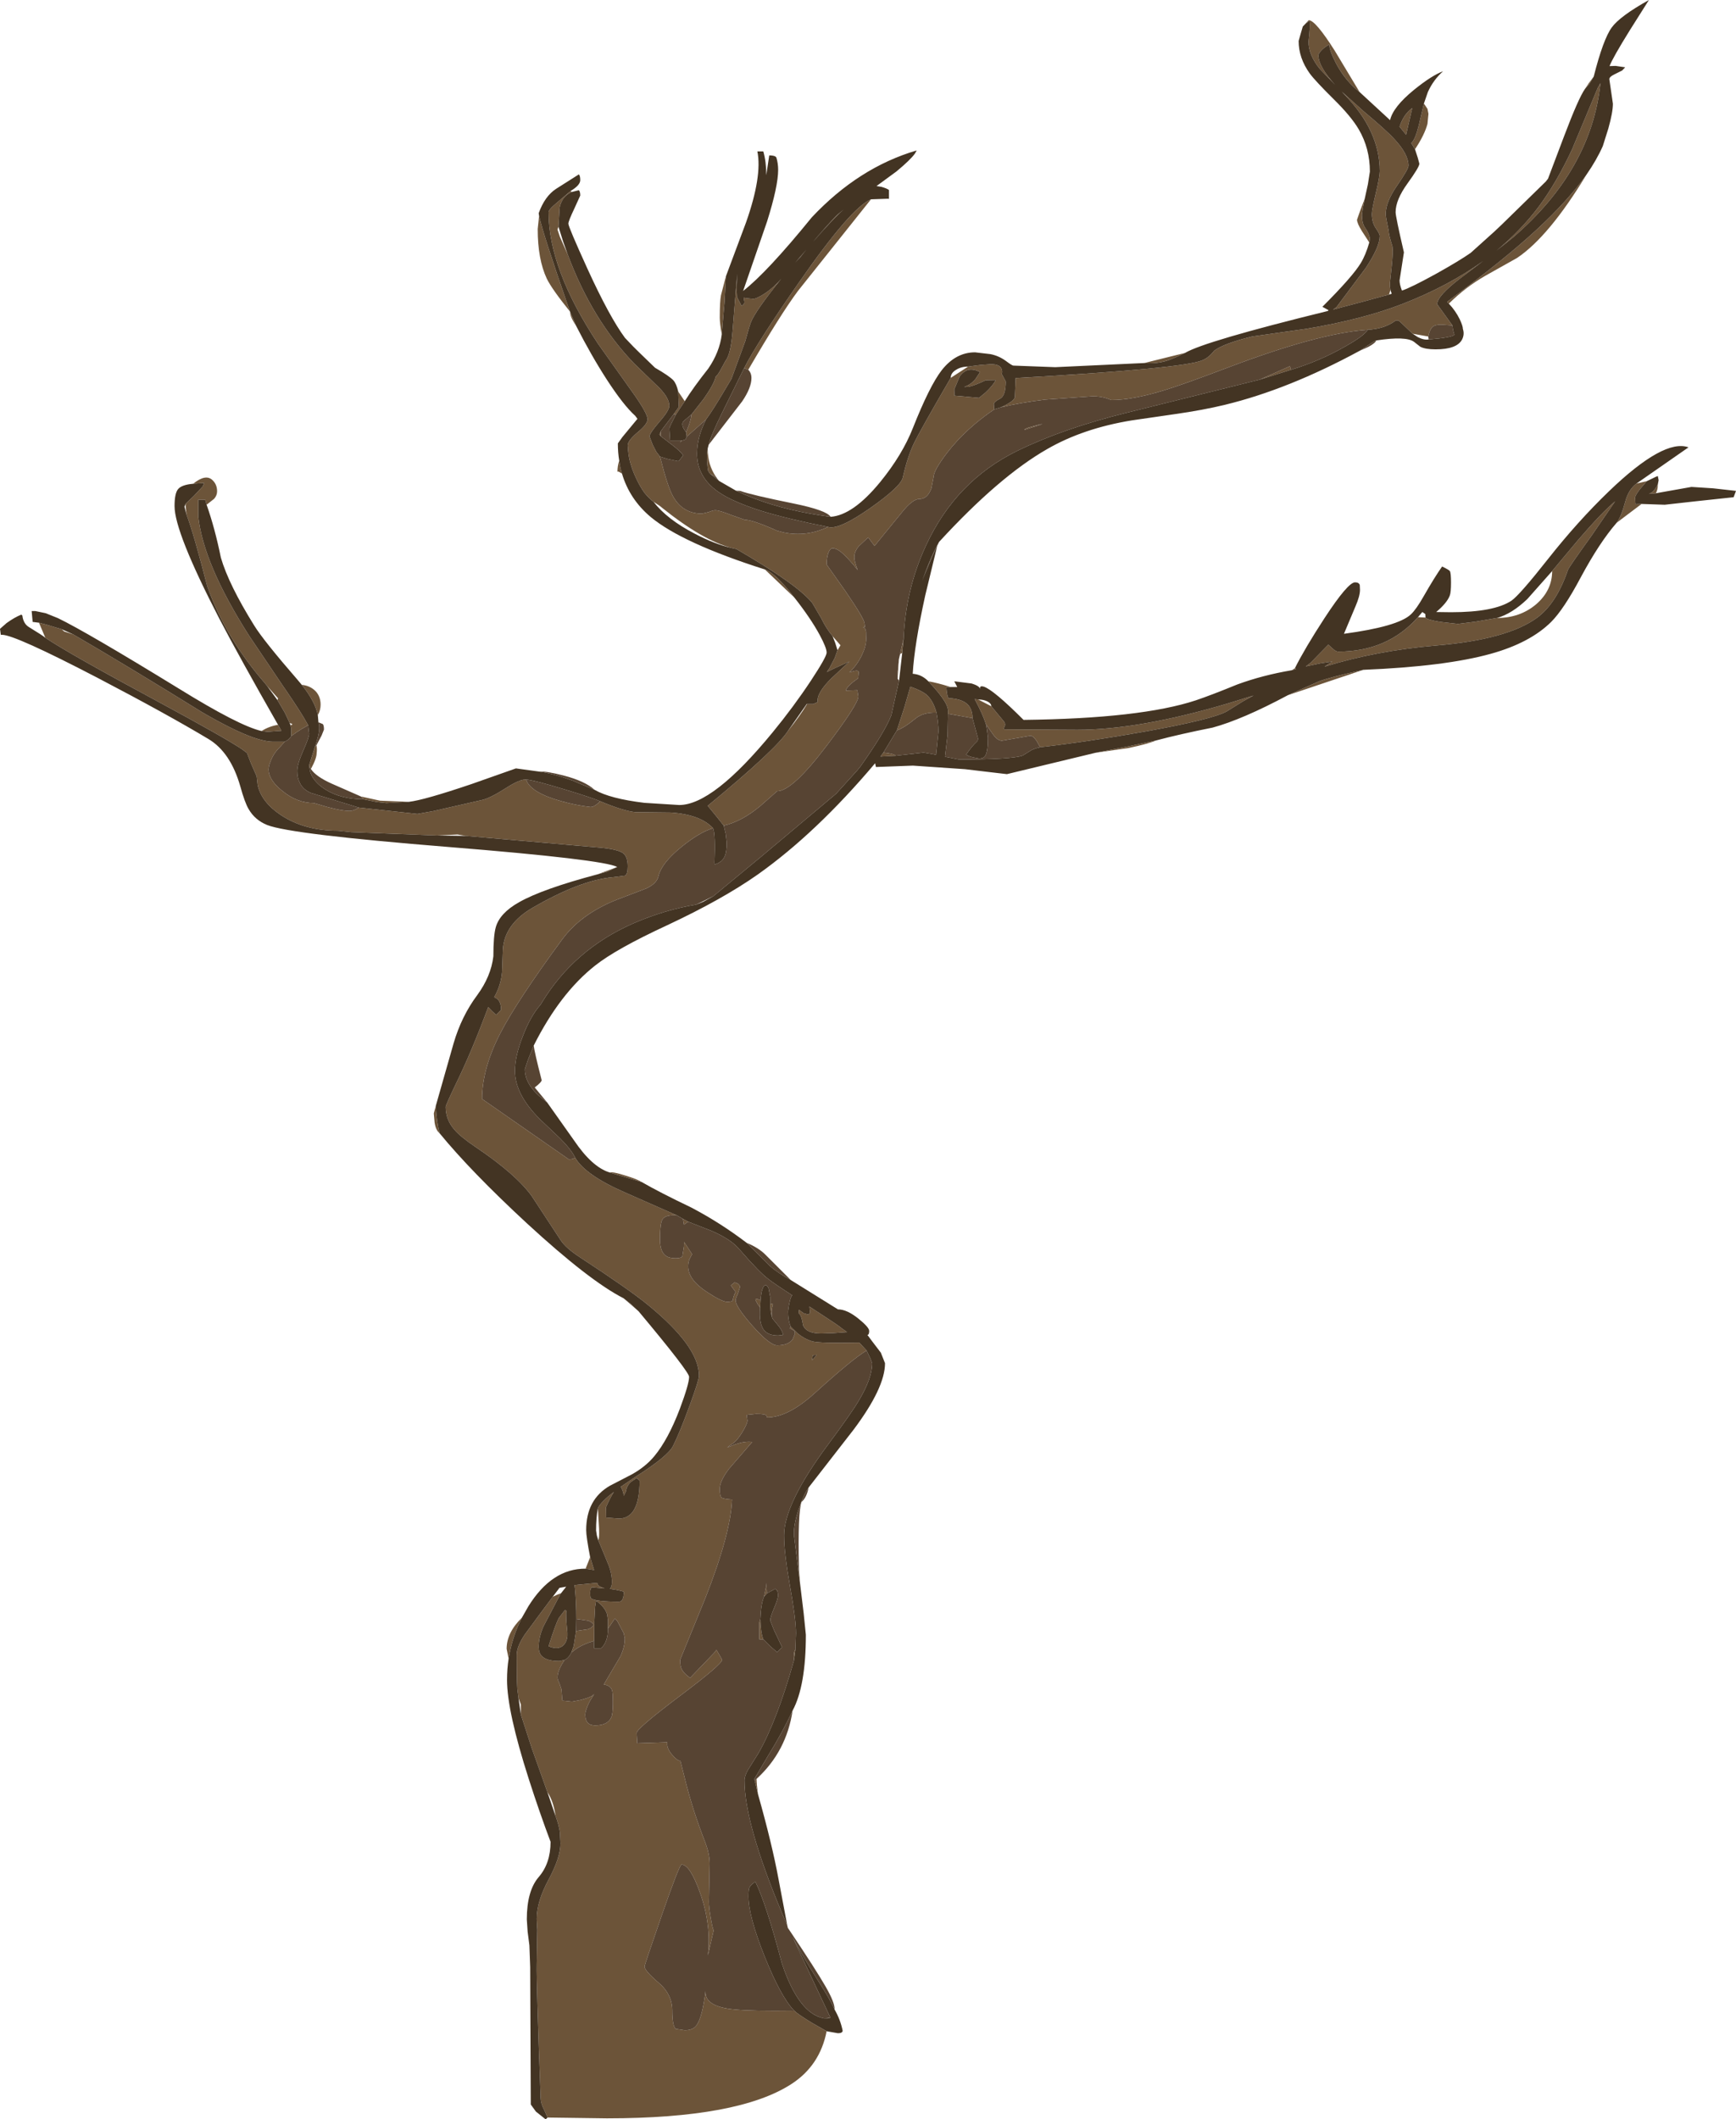 <?xml version="1.0" encoding="UTF-8" standalone="no"?>
<svg xmlns:ffdec="https://www.free-decompiler.com/flash" xmlns:xlink="http://www.w3.org/1999/xlink" ffdec:objectType="frame" height="535.35px" width="438.6px" xmlns="http://www.w3.org/2000/svg">
  <g transform="matrix(1.0, 0.0, 0.0, 1.0, 0.0, 0.0)">
    <use ffdec:characterId="350" height="535.35" transform="matrix(1.0, 0.0, 0.0, 1.0, 0.0, 0.0)" width="438.6" xlink:href="#shape0"/>
  </g>
  <defs>
    <g id="shape0" transform="matrix(1.0, 0.0, 0.0, 1.0, 0.0, 0.0)">
      <path d="M402.65 19.35 L401.5 21.3 400.45 22.45 401.45 20.95 402.65 19.35 M357.5 37.7 L356.55 36.15 Q357.55 35.3 358.45 31.7 L359.75 26.15 360.65 27.5 360.9 28.75 360.65 31.3 Q359.9 34.1 357.5 37.7 M343.5 23.25 Q339.95 20.5 337.6 16.1 335.85 12.75 335.85 11.25 334.45 12.0 333.7 12.9 333.1 13.55 333.1 14.0 333.1 16.8 337.3 21.4 L333.4 17.35 Q330.6 13.85 330.6 10.5 331.05 6.85 330.85 5.25 L329.95 5.9 329.15 6.7 330.65 5.1 Q332.35 5.1 337.25 12.85 L343.5 23.25 M344.8 50.2 L344.35 52.4 344.1 54.25 Q344.1 56.45 344.9 57.55 345.9 58.95 346.1 60.2 L345.95 61.25 344.1 58.4 Q342.85 56.4 342.85 55.5 L343.6 53.35 344.8 50.2 M299.4 89.15 Q296.65 90.5 295.05 91.05 292.25 91.95 289.1 91.7 L299.4 89.15 M179.45 119.7 L179.35 119.65 178.9 118.9 Q178.6 117.1 178.6 115.0 L178.8 113.3 Q178.8 117.45 180.9 120.45 L179.45 119.7 M188.0 93.0 Q191.3 86.5 202.0 71.15 215.05 52.4 220.05 50.35 L201.6 73.5 Q197.3 79.25 189.05 93.4 L188.0 93.0 M183.4 69.8 L183.05 76.4 182.35 84.5 Q181.85 81.65 181.85 80.25 181.85 76.15 182.15 74.6 L183.4 69.8 M173.0 101.35 L170.8 104.65 170.15 104.7 171.5 102.8 171.35 98.9 173.0 101.35 M171.95 111.25 L172.5 111.25 Q171.95 111.25 171.9 111.9 L171.95 111.25 M173.5 110.3 L173.35 109.2 174.1 107.25 Q174.7 105.4 174.7 104.7 L177.75 100.8 Q180.4 97.05 180.8 95.2 L181.4 94.5 181.85 93.8 183.3 91.15 Q184.65 89.5 185.1 83.45 L186.25 69.2 186.1 73.0 186.2 75.05 187.35 77.25 Q188.0 76.9 188.1 76.35 L187.9 75.2 188.75 75.35 190.35 75.5 Q190.95 75.5 192.65 74.5 195.15 73.0 197.4 70.4 190.75 78.65 189.7 81.45 189.25 82.65 188.3 86.15 L184.8 95.7 183.25 98.3 Q180.0 103.8 178.35 106.0 L173.5 110.3 M209.2 133.1 Q211.85 133.95 219.85 128.35 227.6 122.9 228.1 120.6 229.3 115.3 230.9 112.0 232.35 108.95 240.2 95.45 L244.6 92.6 247.65 92.2 250.35 92.0 Q252.6 92.0 253.05 93.2 253.3 93.8 253.1 94.5 L254.1 96.35 Q254.1 100.05 252.6 100.75 251.1 101.5 251.1 102.1 L251.2 103.4 Q244.0 108.3 239.35 114.3 235.85 118.85 235.85 120.6 L235.3 123.4 Q234.3 126.05 232.3 126.05 230.55 126.05 227.85 129.45 L220.95 137.9 219.35 135.75 217.0 137.95 Q215.85 139.3 215.85 140.75 215.85 141.8 216.7 144.0 L215.7 142.75 Q213.7 140.45 212.5 139.45 211.3 138.5 210.35 138.5 209.7 138.5 209.25 139.75 208.85 140.9 208.85 142.6 L213.65 149.4 Q218.4 156.35 218.4 157.45 L218.55 158.35 218.0 158.45 Q218.6 158.45 218.8 159.55 L218.85 161.35 Q218.85 163.2 217.75 165.5 216.55 168.0 214.6 169.85 L215.8 169.5 Q216.95 169.25 216.95 169.85 L216.8 171.35 Q213.9 173.35 213.7 174.45 L216.6 174.35 216.85 175.95 Q216.85 177.85 208.8 188.45 200.15 199.85 196.35 199.85 L192.15 203.55 Q187.45 207.5 182.85 208.55 L180.7 205.85 178.8 203.55 Q196.1 189.3 199.1 184.6 202.15 180.8 203.9 177.85 L205.45 177.85 206.6 177.35 Q206.2 175.15 210.1 171.3 L214.6 167.1 210.65 168.9 208.9 169.75 209.55 168.8 210.9 166.2 211.6 164.25 212.35 163.0 210.35 160.7 Q208.7 158.7 207.5 156.2 L205.25 152.35 Q201.55 147.7 186.15 138.75 L186.1 138.7 184.95 138.45 Q177.6 136.55 167.25 128.25 L166.7 127.8 165.1 126.75 Q163.9 125.85 162.8 124.45 161.6 122.8 160.55 120.45 158.95 116.95 158.7 113.85 L158.6 112.5 Q158.6 111.3 161.1 109.2 163.6 107.15 163.6 105.9 163.6 104.4 159.7 98.95 L151.1 86.85 Q138.6 68.0 138.6 53.6 138.6 53.05 139.95 51.85 L144.15 48.25 144.45 48.5 Q142.05 49.5 141.4 52.35 L141.1 57.25 140.85 58.0 141.45 59.8 143.4 64.2 Q149.6 80.85 160.25 91.85 L166.6 98.0 Q169.1 100.6 169.1 102.5 169.1 103.7 166.6 106.55 164.1 109.45 164.1 110.25 L164.9 112.35 165.8 114.1 166.75 115.35 Q168.7 123.05 170.05 125.4 172.5 129.75 177.35 129.75 L179.05 129.35 Q180.2 128.9 180.7 128.9 181.75 128.9 184.75 130.1 L188.15 131.3 Q190.15 131.3 196.3 134.05 L198.0 134.5 Q203.75 135.7 209.2 133.1 M252.85 102.9 Q256.1 101.45 256.4 100.35 L256.6 95.5 Q299.05 93.1 303.8 91.0 305.4 90.35 306.75 88.6 309.1 86.8 316.35 85.0 L330.1 83.05 Q344.4 80.65 354.4 76.75 365.95 72.25 374.7 65.95 L369.0 70.25 Q363.1 74.75 363.1 76.85 L366.95 82.2 364.1 82.0 Q362.55 82.0 361.9 82.6 361.2 83.25 360.85 85.0 L356.9 84.3 353.7 81.25 Q353.0 80.7 352.45 81.1 349.65 83.1 345.55 83.3 333.15 84.15 310.35 92.8 298.85 97.15 294.4 98.5 286.2 101.05 280.8 101.05 L279.55 100.6 Q278.0 100.1 276.1 100.1 L263.95 100.95 Q257.25 101.8 252.85 102.9 M326.2 93.4 L318.25 95.9 325.9 92.5 326.2 93.4 M228.3 161.3 L227.95 164.9 227.4 165.25 228.3 161.3 M145.3 292.4 Q147.8 296.8 157.85 301.2 L171.0 307.0 Q168.1 306.8 167.35 308.05 166.75 309.05 166.75 313.15 166.75 316.15 168.2 317.2 169.05 317.85 170.7 317.85 172.05 317.85 172.4 317.35 L172.8 314.9 172.85 313.75 174.85 316.8 174.15 318.15 Q173.85 319.1 173.85 319.85 173.85 323.25 178.6 326.35 182.4 328.85 183.7 328.85 185.0 328.85 185.15 328.45 185.25 327.5 185.85 326.35 L184.65 324.7 185.6 323.95 186.3 324.2 Q186.95 324.55 186.95 325.15 L186.4 326.85 Q185.85 328.0 185.85 328.5 185.85 330.05 190.1 334.9 194.5 339.85 196.35 339.85 199.1 339.85 200.25 338.35 L200.85 336.85 Q200.85 336.25 200.5 336.05 L199.55 335.5 199.8 335.15 201.55 336.85 Q203.35 338.3 205.3 338.85 207.1 339.35 217.1 339.15 L218.95 341.15 Q215.4 343.25 205.75 352.0 199.05 358.05 193.8 358.05 L193.65 357.6 Q193.4 357.15 191.05 357.15 L188.65 357.4 188.85 358.95 Q188.65 359.95 187.5 361.85 186.15 364.05 184.95 364.75 L183.7 365.65 185.9 364.8 Q188.35 364.0 190.05 364.25 L184.25 370.95 Q181.85 374.05 181.85 376.1 181.85 377.95 182.3 378.3 182.7 378.65 184.95 378.8 184.6 387.45 178.2 403.7 L171.85 419.25 Q171.85 420.75 172.1 421.35 172.55 422.55 174.35 423.85 L180.45 417.5 181.0 416.75 182.45 419.25 Q182.45 420.4 171.65 428.5 160.85 436.65 160.85 437.75 L161.0 440.35 168.6 440.1 Q168.35 441.55 169.8 443.25 171.1 444.8 171.9 444.8 L173.35 450.55 Q175.25 457.9 178.05 465.05 179.25 468.1 179.3 470.65 L179.1 480.4 Q179.1 481.75 179.55 484.4 180.0 487.0 180.3 487.65 L178.85 493.95 Q179.75 486.4 176.95 478.35 174.35 471.0 172.2 471.0 171.65 471.0 167.2 483.8 162.85 496.35 162.85 496.75 162.85 497.8 166.35 500.8 169.85 503.75 169.85 507.85 169.85 511.65 170.7 512.5 L173.0 512.85 Q175.05 512.85 175.95 511.65 177.45 509.6 178.25 502.95 177.95 506.9 185.55 507.6 190.0 508.05 200.65 507.9 201.5 508.75 205.0 510.9 L208.85 513.1 Q207.15 521.75 200.0 526.4 186.65 535.1 153.35 535.1 L138.35 534.9 137.5 533.0 Q136.65 531.4 136.6 530.1 135.5 500.7 135.6 496.25 L135.75 487.5 135.6 484.75 Q135.6 480.35 138.6 474.8 141.6 469.25 141.6 465.65 L141.45 462.75 Q141.2 461.0 140.35 458.7 139.85 455.0 138.3 452.7 L134.35 441.6 131.6 433.1 131.6 430.55 131.0 428.95 130.7 426.55 Q130.55 424.15 130.55 418.05 130.55 415.9 132.65 412.8 L135.2 409.35 135.3 409.2 136.45 407.65 139.65 403.35 Q140.65 402.85 141.75 402.45 L141.6 402.65 137.3 410.85 Q136.1 413.55 136.1 416.0 136.1 417.55 136.9 418.35 138.15 419.6 141.35 419.6 L142.65 419.3 142.3 419.85 Q140.85 422.15 140.85 423.75 140.85 424.25 141.35 425.25 L141.85 426.75 142.05 429.3 142.1 429.6 142.75 429.65 144.5 429.85 146.6 429.45 Q148.5 428.95 149.5 428.45 L150.1 427.95 149.0 429.75 148.5 430.8 Q147.85 432.4 147.85 433.1 147.85 435.85 150.35 435.85 153.55 435.85 154.45 433.8 154.85 432.9 154.85 430.15 154.85 427.6 154.65 427.0 154.25 425.75 152.55 425.5 L156.8 418.3 Q157.85 416.0 157.85 413.85 L157.6 412.6 156.0 409.55 155.35 408.85 153.6 411.4 153.6 409.35 153.4 407.85 Q152.9 406.0 150.6 404.35 L150.35 405.9 150.15 409.7 150.1 414.5 Q147.4 415.25 145.45 416.6 L144.35 417.45 144.95 415.8 145.55 412.0 148.55 411.55 Q149.8 411.1 149.85 410.5 149.9 410.1 149.5 409.85 L148.7 409.4 145.6 408.95 Q145.6 404.7 145.25 401.15 L145.15 400.4 149.7 399.95 150.9 399.85 Q150.9 400.55 152.1 401.0 L152.75 401.25 149.5 400.95 Q149.1 401.35 149.1 402.25 149.1 403.55 149.3 403.75 150.55 404.6 156.35 404.6 157.6 404.6 157.6 402.1 157.05 401.8 154.1 401.35 154.6 400.75 154.6 399.75 L154.6 399.15 Q154.5 397.3 153.8 395.45 L151.15 389.05 Q151.45 388.55 151.35 386.1 L151.05 380.95 Q151.85 379.35 155.1 376.85 154.05 378.5 153.1 380.75 L153.15 383.35 156.35 383.6 Q161.6 383.6 161.6 374.0 L160.85 373.35 159.45 374.3 Q158.35 375.25 158.15 376.7 L157.6 377.85 Q157.5 376.85 156.95 375.75 L156.8 375.6 160.55 373.05 Q168.75 367.85 170.05 365.25 171.75 361.85 174.2 355.15 176.6 348.6 176.6 347.5 176.6 340.1 163.55 329.5 158.9 325.7 146.6 317.65 142.9 315.25 141.6 313.2 L134.35 302.15 Q130.35 296.6 120.1 289.7 116.25 287.1 114.75 285.3 112.6 282.8 112.6 279.6 112.6 279.2 115.2 273.75 119.1 265.8 123.35 254.4 L124.3 255.4 125.35 256.35 126.6 255.1 Q126.6 252.5 124.85 251.9 126.55 248.95 126.85 245.5 L127.05 239.85 Q127.45 233.4 134.65 229.25 146.6 222.35 154.7 221.6 L157.9 221.2 Q158.6 220.85 158.6 218.85 158.6 216.4 157.4 215.5 156.15 214.6 152.0 214.15 L117.7 211.15 115.6 210.8 110.45 211.05 88.7 210.2 85.4 209.85 Q76.9 209.85 70.9 205.85 66.05 202.6 65.1 198.3 L64.85 196.1 63.4 192.8 62.4 190.2 61.05 189.2 Q56.7 186.3 40.05 177.3 17.45 165.15 11.45 161.1 L9.85 157.3 11.6 157.75 15.6 158.95 16.2 159.5 18.5 160.25 Q32.5 168.4 51.05 179.9 58.85 184.45 63.85 186.25 67.0 187.35 69.05 187.35 L71.95 187.35 70.65 188.8 Q69.15 190.25 68.4 192.2 67.85 193.55 67.85 194.35 67.85 196.6 70.4 199.0 L71.35 199.8 Q75.05 202.85 79.3 202.85 L82.7 203.85 Q86.4 204.85 88.35 204.85 89.35 204.85 90.65 204.0 L105.45 205.6 109.4 204.9 121.7 202.1 Q123.7 201.7 127.7 199.15 131.25 196.85 132.9 196.9 134.0 200.2 141.7 202.35 145.55 203.45 149.2 203.85 150.2 203.85 151.65 202.4 157.5 204.85 160.5 205.15 L169.45 205.25 Q176.95 205.75 180.15 209.2 176.7 210.25 172.15 213.95 167.1 218.05 166.35 221.35 165.95 223.15 163.35 224.4 L157.2 226.75 Q147.1 230.4 142.0 237.35 130.6 252.85 126.35 261.1 121.8 270.0 121.8 277.6 L143.7 292.85 Q144.85 292.85 145.3 292.4 M172.55 307.9 L173.85 308.6 172.8 309.35 172.55 307.9 M200.95 416.65 L200.6 419.4 Q200.4 417.45 200.95 416.65 M191.5 453.2 L190.7 449.8 191.15 449.35 Q191.15 450.65 191.5 453.2 M202.1 399.7 L201.85 397.85 201.85 395.8 202.1 399.7 M162.15 298.6 L153.95 296.15 Q154.9 295.95 158.0 296.95 161.0 297.85 162.15 298.6 M276.8 190.15 L284.5 188.65 292.05 187.05 Q290.3 187.85 285.15 188.95 L276.8 190.15 M325.4 175.6 L333.15 172.15 Q335.8 171.1 344.45 169.2 L325.4 175.6 M408.45 132.05 Q409.6 130.55 410.6 126.8 411.4 123.7 413.45 122.15 L416.05 121.55 414.35 123.55 Q413.1 125.15 413.1 125.75 L413.2 127.35 414.75 127.3 408.45 132.05 M327.15 168.8 L327.45 169.0 326.4 169.3 327.15 168.8 M240.2 173.55 L239.1 173.6 Q239.2 175.55 239.6 176.35 243.85 176.55 245.05 178.7 245.7 179.8 245.7 181.4 L239.5 180.3 Q239.75 178.95 238.65 177.15 237.55 175.3 234.55 172.1 236.9 172.5 240.2 173.55 M249.1 182.95 Q248.35 180.5 246.25 176.6 L247.15 176.7 250.45 178.4 253.35 181.9 Q254.2 182.75 253.8 183.55 253.45 184.15 253.8 184.25 L272.2 184.35 Q287.8 184.35 310.2 177.7 L316.7 175.7 314.05 177.15 309.85 179.75 Q306.15 181.75 289.25 184.8 274.65 187.4 262.8 188.75 L261.9 187.15 Q261.0 185.85 260.35 185.85 L253.15 187.1 Q252.0 187.1 250.85 185.45 L249.1 182.95 M366.05 76.7 L365.6 76.25 Q380.05 65.6 388.25 58.0 396.2 50.65 400.8 44.15 391.35 59.75 383.3 65.15 L375.2 69.7 Q370.25 72.55 366.05 76.7 M404.35 21.0 Q402.1 42.85 382.3 59.95 L378.1 63.3 Q384.15 58.3 388.65 52.35 393.25 46.2 397.2 37.7 L403.65 22.25 404.35 21.0 M350.95 74.4 L344.0 76.3 336.8 78.2 337.65 77.6 345.05 67.7 Q348.6 62.35 348.6 59.6 348.6 59.1 347.6 57.65 346.6 56.2 346.6 54.0 346.6 53.0 347.6 48.8 348.6 44.6 348.6 43.25 348.6 33.0 339.6 23.8 L339.0 23.15 344.5 28.1 Q350.25 32.9 352.3 35.15 355.85 38.95 355.85 41.85 355.85 42.7 353.0 46.85 350.1 51.0 350.1 54.1 350.1 54.8 350.85 58.3 350.85 59.25 351.8 62.25 352.0 63.55 351.6 67.4 L351.15 71.6 Q351.15 72.6 351.3 73.25 L350.95 74.4 M355.25 34.05 L353.6 32.0 Q354.6 28.9 356.8 27.3 L355.25 34.05 M392.15 144.25 L398.8 136.3 Q404.75 129.4 408.05 126.65 L402.05 135.4 Q396.4 143.25 396.15 143.95 393.25 152.4 388.4 156.0 380.85 161.55 362.95 163.05 347.75 164.35 334.65 168.4 L336.6 167.1 336.3 167.15 333.65 167.55 329.9 168.35 331.1 167.45 335.6 162.85 336.65 163.8 Q337.5 164.6 338.1 164.6 350.55 164.6 358.25 155.9 L360.15 156.0 Q360.3 156.5 363.95 157.1 L368.35 157.6 372.7 157.05 378.25 156.1 Q384.0 156.1 388.1 152.65 392.15 149.15 392.15 144.25 M418.35 124.6 L416.6 124.75 Q417.85 124.35 418.85 122.35 418.85 123.75 418.35 124.6 M243.6 97.75 Q245.3 97.15 246.45 95.75 L247.6 94.0 Q244.45 92.3 242.45 95.1 L241.1 98.35 241.15 99.95 247.35 100.5 249.05 99.1 Q250.8 97.45 251.6 96.0 L249.05 96.05 Q246.2 97.4 244.75 97.7 L243.6 97.75 M200.9 66.35 L203.7 63.1 202.25 64.9 200.9 66.35 M213.1 52.95 Q211.35 54.5 208.0 58.15 L205.45 61.05 206.2 60.15 Q210.85 54.75 212.1 53.8 L213.1 52.95 M167.0 108.85 L166.9 110.15 166.6 109.75 167.0 108.85 M193.25 143.85 Q196.0 144.8 200.7 150.95 L193.25 143.85 M103.3 202.55 L97.6 202.85 95.0 202.55 91.85 201.9 91.2 201.2 96.0 202.25 103.3 202.55 M78.1 193.3 L79.55 188.7 79.75 188.45 79.95 188.25 Q80.15 189.2 80.0 190.25 80.0 191.6 78.55 194.25 L78.1 193.3 M80.3 180.65 Q79.65 177.25 76.25 173.0 78.0 173.15 79.3 174.2 81.0 175.6 81.0 178.0 81.0 179.4 80.3 180.65 M52.2 127.5 L51.85 126.25 50.1 126.25 50.1 130.5 Q51.4 142.5 62.95 160.6 L71.75 173.65 72.0 174.0 Q76.15 180.05 77.6 182.75 L77.85 183.2 76.55 183.95 76.5 183.95 Q74.9 184.95 73.6 185.9 L73.6 184.0 73.35 183.1 73.75 183.15 73.8 182.85 73.2 182.65 72.0 180.1 70.1 176.85 70.25 176.4 67.5 173.3 66.95 172.6 Q56.9 161.05 52.35 148.05 49.0 135.0 47.15 130.05 46.85 128.25 46.9 127.25 L48.95 125.3 51.2 122.9 51.6 122.0 48.8 122.2 Q51.95 119.65 53.65 121.25 54.85 122.35 54.85 124.1 54.85 125.15 54.1 126.0 L52.2 127.5 M227.1 166.55 L226.8 171.5 226.8 169.6 227.1 166.55 M226.6 184.5 L228.5 178.65 230.0 173.45 Q232.95 174.5 234.1 175.5 235.75 176.95 236.6 180.0 233.2 179.9 231.25 181.55 228.45 183.85 226.6 184.5 M226.3 190.9 L222.45 191.1 223.2 190.1 Q225.9 190.4 226.3 190.9 M260.0 107.95 L262.6 107.25 263.4 107.1 258.8 108.6 Q258.85 108.3 260.0 107.95 M136.2 54.55 Q137.2 59.15 144.0 78.7 L145.55 82.3 Q144.5 80.75 144.15 79.6 L144.0 78.7 Q139.45 73.05 138.15 70.4 135.85 65.5 135.85 57.85 L136.2 54.55 M156.45 116.4 Q156.65 118.1 157.15 119.65 156.0 118.85 156.0 119.25 156.0 117.6 156.45 116.4 M160.05 87.6 L165.5 92.9 161.5 89.05 160.05 87.6 M70.25 183.1 L71.1 184.6 67.6 184.85 66.05 184.65 Q68.15 183.4 70.25 183.1 M155.95 219.0 L153.4 220.2 151.0 220.85 155.95 219.0 M110.1 279.35 Q110.3 283.2 111.05 286.25 110.1 285.5 109.8 283.55 L109.6 281.25 110.1 279.35 M157.55 327.95 L159.45 329.45 161.35 331.25 157.55 327.95 M149.1 393.35 L150.1 396.6 147.95 396.25 149.1 393.35 M131.85 408.65 Q129.35 413.6 128.5 419.0 L128.0 416.5 Q128.0 412.4 131.85 408.65 M204.65 331.4 L204.5 330.05 208.1 332.4 Q211.75 334.75 212.75 335.6 L214.0 336.5 210.55 336.75 207.5 336.85 Q203.75 336.85 202.9 334.8 202.5 332.15 201.8 331.75 L201.85 330.85 203.0 331.7 204.0 332.0 Q204.65 332.0 204.65 331.4 M206.35 342.25 L205.35 342.35 205.15 343.6 206.35 342.25 M194.6 329.3 L195.3 329.45 Q194.7 331.35 195.15 333.05 194.6 331.5 194.6 329.3 M192.05 330.3 L191.4 329.4 190.85 328.35 Q190.9 328.05 191.5 328.2 L192.15 328.45 192.05 330.3 M193.05 403.3 L193.55 400.85 193.6 399.85 193.75 402.5 193.05 403.3 M192.85 414.1 L191.85 414.1 191.85 409.85 192.1 409.0 Q192.2 412.5 192.85 414.1 M208.2 509.85 L209.1 509.8 209.1 509.85 208.2 509.85 M143.1 406.85 Q142.9 408.0 143.35 412.4 L143.35 412.7 143.35 413.25 Q143.2 414.8 142.3 415.65 141.0 416.85 138.6 415.85 140.3 410.4 141.2 408.7 L142.7 406.75 143.1 406.85" fill="#6c5439" fill-rule="evenodd" stroke="none"/>
      <path d="M209.85 130.55 Q199.05 129.15 190.65 125.95 188.05 124.95 185.95 123.95 L187.0 124.0 Q189.7 125.0 200.55 127.2 208.85 128.9 209.85 130.55 M181.7 121.5 L179.45 119.7 180.9 120.45 181.2 120.9 181.7 121.5 M179.05 112.35 Q179.55 110.1 182.55 104.05 L188.0 93.0 189.05 93.4 Q189.85 94.2 189.85 95.5 189.85 97.95 187.5 101.4 L179.05 112.35 M170.8 104.65 Q169.1 107.9 169.1 108.25 L169.3 111.25 171.95 111.25 171.9 111.9 Q171.95 111.25 172.5 111.25 L173.2 111.0 173.5 110.3 178.35 106.0 Q176.1 110.5 176.1 114.6 176.1 117.0 177.0 119.05 178.55 122.65 182.9 125.15 186.35 127.15 192.5 129.1 199.25 131.15 209.2 133.1 203.75 135.7 198.0 134.5 L196.3 134.05 Q190.15 131.3 188.15 131.3 L184.75 130.1 Q181.75 128.9 180.7 128.9 180.2 128.9 179.05 129.35 L177.35 129.75 Q172.5 129.75 170.05 125.4 168.7 123.05 166.75 115.35 L168.7 115.95 171.35 116.5 171.6 116.35 172.6 115.0 Q171.9 114.0 169.9 112.45 L166.9 110.15 167.0 108.85 170.15 104.7 170.8 104.65 M173.35 109.2 L172.75 108.3 Q172.4 107.7 172.4 107.1 172.4 106.65 172.85 106.25 L174.35 105.0 174.4 104.95 174.7 104.7 Q174.7 105.4 174.1 107.25 L173.35 109.2 M251.2 103.4 L252.85 102.9 Q257.25 101.8 263.95 100.95 L276.1 100.1 Q278.0 100.1 279.55 100.6 L280.8 101.05 Q286.2 101.05 294.4 98.5 298.85 97.15 310.35 92.8 333.15 84.15 345.55 83.3 344.75 84.8 339.55 87.7 333.4 91.2 326.2 93.4 L325.9 92.5 318.25 95.9 284.5 104.3 Q268.6 108.25 257.1 113.85 241.5 121.45 233.95 137.8 228.8 148.9 228.3 161.3 L227.4 165.25 227.1 166.55 226.8 169.6 226.8 171.5 227.15 171.9 225.2 180.65 Q223.6 184.85 217.4 193.6 L216.55 194.65 211.25 200.5 192.25 216.45 180.2 226.4 175.9 228.5 Q168.05 229.8 160.25 233.15 145.0 239.75 136.75 253.5 L136.6 253.75 Q134.0 256.7 132.05 261.85 130.1 266.85 130.1 270.5 130.1 276.45 136.45 282.75 L141.5 287.55 Q144.25 290.3 145.3 292.4 144.85 292.85 143.7 292.85 L121.8 277.6 Q121.8 270.0 126.35 261.1 130.6 252.85 142.0 237.35 147.1 230.4 157.2 226.75 L163.35 224.4 Q165.95 223.15 166.35 221.35 167.1 218.05 172.15 213.95 176.7 210.25 180.15 209.2 180.8 210.75 180.5 217.95 L180.6 218.35 Q182.5 217.8 183.15 216.2 183.6 215.1 183.6 212.85 L183.35 210.65 182.85 208.55 Q187.45 207.5 192.15 203.55 L196.35 199.85 Q200.15 199.85 208.8 188.45 216.85 177.85 216.85 175.95 L216.6 174.35 213.7 174.45 Q213.9 173.35 216.8 171.35 L216.95 169.85 Q216.95 169.25 215.8 169.5 L214.6 169.85 Q216.55 168.0 217.75 165.5 218.85 163.2 218.85 161.35 L218.8 159.55 Q218.6 158.45 218.0 158.45 L218.55 158.35 218.4 157.45 Q218.4 156.35 213.65 149.4 L208.85 142.6 Q208.85 140.9 209.25 139.75 209.7 138.5 210.35 138.5 211.3 138.5 212.5 139.45 213.7 140.45 215.7 142.75 L216.7 144.0 Q215.85 141.8 215.85 140.75 215.85 139.3 217.0 137.95 L219.35 135.75 220.95 137.9 227.85 129.45 Q230.55 126.05 232.3 126.05 234.3 126.05 235.3 123.4 L235.85 120.6 Q235.85 118.85 239.35 114.3 244.0 108.3 251.2 103.4 M366.95 82.2 Q367.05 83.35 367.45 84.55 366.95 85.25 360.95 85.75 L360.85 85.0 Q361.2 83.25 361.9 82.6 362.55 82.0 364.1 82.0 L366.95 82.2 M171.0 307.0 L172.55 307.9 172.8 309.35 173.85 308.6 179.85 310.95 Q184.85 313.15 186.8 315.6 L187.0 315.8 Q191.9 321.45 194.2 323.15 195.75 324.35 200.15 327.2 199.5 327.95 199.1 331.25 199.1 333.6 199.8 335.15 L199.55 335.5 200.5 336.05 Q200.85 336.25 200.85 336.85 L200.25 338.35 Q199.1 339.85 196.35 339.85 194.5 339.85 190.1 334.9 185.85 330.05 185.85 328.5 185.85 328.0 186.4 326.85 L186.95 325.15 Q186.95 324.55 186.3 324.2 L185.6 323.95 184.65 324.7 185.85 326.35 Q185.25 327.5 185.15 328.45 185.0 328.85 183.7 328.85 182.4 328.85 178.6 326.35 173.85 323.25 173.85 319.85 173.85 319.1 174.15 318.15 L174.85 316.8 172.85 313.75 172.8 314.9 172.4 317.35 Q172.05 317.85 170.7 317.85 169.05 317.85 168.2 317.2 166.75 316.15 166.75 313.15 166.75 309.05 167.35 308.05 168.1 306.8 171.0 307.0 M218.95 341.15 L219.9 343.15 220.35 344.35 Q220.35 348.25 216.85 354.0 215.15 356.9 209.25 364.85 198.1 379.85 198.1 387.85 198.1 392.3 199.6 400.7 201.1 409.05 201.1 412.55 L200.95 416.65 Q200.4 417.45 200.6 419.4 196.3 434.7 191.6 442.9 L189.0 447.05 Q188.1 448.6 188.1 449.75 188.1 460.65 197.65 483.45 L198.9 486.35 199.05 487.0 199.5 487.65 Q206.2 497.65 208.55 501.75 210.95 505.9 210.85 507.6 209.9 505.35 206.45 499.95 203.05 494.65 200.2 489.2 L209.8 509.65 209.1 509.8 208.2 509.85 Q201.75 508.65 197.55 495.95 193.55 480.85 190.85 475.35 189.6 476.1 189.3 476.9 189.1 477.4 189.1 479.0 189.1 484.0 193.2 494.25 197.3 504.45 200.65 507.9 190.0 508.05 185.55 507.6 177.95 506.9 178.25 502.95 177.45 509.6 175.95 511.65 175.05 512.85 173.0 512.85 L170.7 512.5 Q169.85 511.65 169.85 507.85 169.85 503.75 166.35 500.8 162.85 497.8 162.85 496.75 162.85 496.35 167.2 483.8 171.65 471.0 172.2 471.0 174.35 471.0 176.95 478.35 179.75 486.4 178.85 493.95 L180.3 487.65 Q180.0 487.0 179.55 484.4 179.1 481.75 179.1 480.4 L179.3 470.65 Q179.25 468.1 178.05 465.05 175.25 457.9 173.35 450.55 L171.9 444.8 Q171.1 444.8 169.8 443.25 168.35 441.55 168.6 440.1 L161.0 440.35 160.85 437.75 Q160.85 436.65 171.65 428.5 182.45 420.4 182.45 419.25 L181.0 416.75 180.45 417.5 174.35 423.85 Q172.55 422.55 172.1 421.35 171.85 420.75 171.85 419.25 L178.2 403.7 Q184.6 387.45 184.95 378.8 182.7 378.65 182.3 378.3 181.85 377.95 181.85 376.1 181.85 374.05 184.25 370.95 L190.05 364.25 Q188.35 364.0 185.9 364.8 L183.7 365.65 184.95 364.75 Q186.15 364.05 187.5 361.85 188.65 359.95 188.85 358.95 L188.65 357.4 191.05 357.15 Q193.4 357.15 193.65 357.6 L193.8 358.05 Q199.05 358.05 205.75 352.0 215.4 343.25 218.95 341.15 M190.7 449.8 L190.6 449.35 194.0 443.6 Q197.85 437.35 200.25 432.1 198.7 442.45 191.15 449.35 L190.7 449.8 M201.85 397.85 L200.6 387.85 Q200.45 385.25 201.8 381.2 203.05 377.5 204.3 375.75 203.8 378.3 202.5 379.4 201.55 382.2 201.85 395.8 L201.85 397.85 M199.8 323.35 Q196.55 321.55 194.7 319.95 L188.65 313.95 Q191.7 315.2 193.5 317.05 L199.8 323.35 M138.25 278.5 Q135.9 276.7 135.0 275.65 132.6 272.95 132.6 270.1 L133.4 267.7 134.85 264.1 Q135.0 265.65 136.85 272.85 136.85 273.35 135.1 274.7 L138.25 278.5 M245.7 181.4 L247.1 186.55 Q247.1 187.1 246.7 187.45 245.65 188.35 244.1 190.6 244.55 190.95 245.6 191.25 L247.35 191.6 Q248.5 191.6 248.9 190.95 249.6 189.9 249.6 186.35 L249.35 184.3 249.1 182.95 250.85 185.45 Q252.0 187.1 253.15 187.1 L260.35 185.85 Q261.0 185.85 261.9 187.15 L262.8 188.75 Q260.95 189.15 260.0 189.85 L258.4 190.85 Q255.65 191.85 242.3 191.85 L238.75 191.15 239.4 185.65 239.5 180.3 245.7 181.4 M236.8 137.85 Q235.7 140.0 233.0 146.65 L234.6 142.45 Q236.0 139.1 237.25 136.9 L236.8 137.85 M343.45 88.65 L346.2 86.85 Q347.5 86.0 347.7 86.0 347.5 86.65 345.75 87.6 L343.45 88.65 M150.2 199.5 L144.7 197.2 Q140.0 195.45 136.2 194.9 137.95 194.75 142.4 195.9 147.8 197.3 150.2 199.5 M91.85 201.9 Q86.15 201.9 82.15 199.4 78.95 197.35 78.3 194.7 L78.1 193.3 78.55 194.25 Q79.8 196.15 83.8 197.95 L91.2 201.2 91.85 201.9 M79.55 188.7 L79.85 187.85 80.35 186.05 Q80.9 183.8 80.45 182.45 L81.55 182.9 Q81.85 183.2 81.85 184.3 L81.25 185.8 79.95 188.25 79.75 188.45 79.55 188.7 M77.85 183.2 L78.05 184.95 78.1 185.35 Q78.1 186.25 76.6 189.65 75.1 193.0 75.1 194.75 75.1 196.5 75.75 197.75 76.55 199.45 78.55 200.3 L90.65 204.0 Q89.35 204.85 88.35 204.85 86.4 204.85 82.7 203.85 L79.3 202.85 Q75.05 202.85 71.35 199.8 L70.4 199.0 Q67.85 196.6 67.85 194.35 67.85 193.55 68.4 192.2 69.15 190.25 70.65 188.8 L71.95 187.35 Q73.2 186.75 73.6 185.9 74.9 184.95 76.5 183.95 L76.55 183.95 77.85 183.2 M132.9 196.9 Q135.3 197.15 142.8 199.45 149.55 201.5 151.65 202.4 150.2 203.85 149.2 203.85 145.55 203.45 141.7 202.35 134.0 200.2 132.9 196.9 M236.6 180.0 Q237.1 182.7 237.1 184.8 L236.5 190.65 233.35 190.1 226.3 190.9 Q225.9 190.4 223.2 190.1 L226.6 184.5 Q228.45 183.85 231.25 181.55 233.2 179.9 236.6 180.0 M260.0 107.95 Q258.85 108.3 258.8 108.6 L263.4 107.1 262.6 107.25 260.0 107.95 M145.6 408.95 L148.7 409.4 149.5 409.85 Q149.9 410.1 149.85 410.5 149.8 411.1 148.55 411.55 L145.55 412.0 145.6 408.95 M144.35 417.45 L145.45 416.6 Q147.4 415.25 150.1 414.5 L150.1 416.35 151.85 416.35 Q153.6 414.85 153.6 411.4 L155.35 408.85 156.0 409.55 157.6 412.6 157.85 413.85 Q157.85 416.0 156.8 418.3 L152.55 425.5 Q154.25 425.75 154.65 427.0 154.85 427.6 154.85 430.15 154.85 432.9 154.45 433.8 153.55 435.85 150.35 435.85 147.85 435.85 147.85 433.1 147.85 432.4 148.5 430.8 L149.0 429.75 150.1 427.95 149.5 428.45 Q148.5 428.95 146.6 429.45 L144.5 429.85 142.75 429.65 142.1 429.6 142.05 429.3 141.85 426.75 141.35 425.25 Q140.85 424.25 140.85 423.75 140.85 422.15 142.3 419.85 L142.65 419.3 Q143.65 418.85 144.3 417.55 L144.35 417.45 M194.6 329.3 L194.6 327.65 194.2 325.5 Q193.85 324.65 193.45 324.65 193.0 324.65 192.7 325.45 192.35 326.2 192.15 328.45 L191.5 328.2 Q190.9 328.05 190.85 328.35 L191.4 329.4 192.05 330.3 Q191.7 334.5 193.15 336.15 194.25 337.35 196.6 337.35 L197.85 337.2 Q197.7 336.2 196.75 335.0 L195.15 333.05 Q194.7 331.35 195.3 329.45 L194.6 329.3 M193.75 402.5 L193.6 399.85 193.55 400.85 193.05 403.3 Q192.25 405.1 192.1 409.0 L191.85 409.85 191.85 414.1 192.85 414.1 194.65 415.9 196.35 417.35 197.6 416.1 195.5 411.65 194.6 409.35 Q194.6 408.5 195.6 406.15 196.6 403.85 196.6 402.8 L196.4 401.85 195.85 401.35 193.75 402.5" fill="#574433" fill-rule="evenodd" stroke="none"/>
      <path d="M402.65 19.35 Q405.05 9.9 407.2 6.95 409.25 4.1 416.6 0.0 L411.8 7.6 Q407.45 14.6 406.65 16.7 L408.2 16.65 410.6 17.0 409.85 17.8 407.85 18.8 Q406.6 19.4 406.6 20.0 L407.05 23.1 407.5 26.2 Q407.5 28.35 406.35 32.45 L404.95 36.9 Q403.4 40.4 400.8 44.15 396.2 50.65 388.25 58.0 380.05 65.6 365.6 76.25 L366.05 76.7 Q367.75 78.5 368.8 80.65 369.6 82.35 369.6 83.1 370.05 84.45 369.4 85.75 368.1 88.25 362.7 88.25 360.15 88.25 358.85 87.6 L357.25 86.35 Q355.25 84.85 347.7 86.0 347.5 86.0 346.2 86.85 L343.45 88.65 Q325.55 98.35 309.5 102.25 303.95 103.6 296.9 104.6 L285.9 106.2 Q273.65 108.2 264.55 113.45 252.4 120.4 237.25 136.9 236.0 139.1 234.6 142.45 L233.0 146.65 Q235.7 140.0 236.8 137.85 L233.75 150.45 Q231.0 163.0 230.6 170.2 232.85 170.35 234.55 172.1 237.55 175.3 238.65 177.15 239.75 178.95 239.5 180.3 L239.4 185.65 238.75 191.15 242.3 191.85 Q255.65 191.85 258.4 190.85 L260.0 189.85 Q260.95 189.15 262.8 188.75 274.65 187.4 289.25 184.8 306.15 181.75 309.85 179.75 L314.05 177.15 316.7 175.7 310.2 177.7 Q287.8 184.35 272.2 184.35 L253.8 184.25 Q253.45 184.15 253.8 183.55 254.2 182.75 253.35 181.9 L250.45 178.4 Q250.45 177.7 249.5 177.2 248.5 176.7 247.15 176.7 L246.25 176.6 Q248.35 180.5 249.1 182.95 L249.35 184.3 249.6 186.35 Q249.6 189.9 248.9 190.95 248.5 191.6 247.35 191.6 L245.6 191.25 Q244.55 190.95 244.1 190.6 245.65 188.35 246.7 187.45 247.1 187.1 247.1 186.55 L245.7 181.4 Q245.7 179.8 245.05 178.7 243.85 176.55 239.6 176.35 239.2 175.55 239.1 173.6 L240.2 173.55 241.85 173.55 241.1 172.1 245.45 172.65 Q247.6 173.3 247.6 174.1 L247.6 173.65 Q247.75 173.2 248.55 173.45 251.0 174.25 258.6 181.85 288.25 181.5 302.15 176.9 306.0 175.6 312.6 172.9 319.0 170.55 326.4 169.3 L327.45 169.0 327.15 168.8 Q329.65 163.8 334.6 156.2 340.55 147.1 342.35 147.1 343.35 147.1 343.55 147.8 L343.6 149.0 Q343.6 150.55 342.45 153.2 L339.55 160.1 Q353.25 158.25 356.45 155.2 357.8 153.95 359.7 150.6 362.35 145.95 364.35 143.1 366.1 143.95 366.3 144.25 366.6 144.7 366.6 147.15 366.6 149.6 366.3 150.4 365.6 152.3 362.85 154.6 L366.6 154.65 Q377.45 154.65 381.85 151.75 383.9 150.35 391.15 141.15 398.65 131.65 406.55 124.05 420.4 110.75 426.6 113.0 L413.45 122.15 Q411.4 123.7 410.6 126.8 409.6 130.55 408.45 132.05 404.1 137.05 399.4 145.8 395.1 153.9 391.9 157.1 386.55 162.4 376.65 165.15 365.15 168.35 344.45 169.2 335.8 171.1 333.15 172.15 L325.4 175.6 Q313.9 181.75 306.35 183.8 298.05 185.45 292.05 187.05 L284.5 188.65 276.8 190.15 254.4 195.55 249.7 195.0 243.8 194.3 230.65 193.4 221.3 193.75 221.1 192.8 Q206.2 210.45 191.45 220.9 182.5 227.2 168.5 233.75 155.55 239.75 150.3 243.95 141.45 250.95 134.85 264.1 L133.4 267.7 132.6 270.1 Q132.6 272.95 135.0 275.65 135.9 276.7 138.25 278.5 L145.05 288.1 Q149.55 294.75 153.95 296.15 L162.15 298.6 Q166.65 301.2 174.6 305.0 181.95 308.85 188.65 313.95 L194.7 319.95 Q196.55 321.55 199.8 323.35 L211.7 330.75 Q214.0 330.75 216.95 333.15 219.6 335.3 219.6 336.2 219.6 337.2 219.15 337.2 L220.3 338.75 220.45 338.95 222.55 341.7 223.6 344.35 Q223.6 350.55 215.65 361.15 L204.3 375.75 Q203.05 377.5 201.8 381.2 200.45 385.25 200.6 387.85 L201.85 397.85 202.1 399.7 203.05 407.55 203.6 412.95 Q203.6 425.9 200.25 432.1 197.85 437.35 194.0 443.6 L190.6 449.35 190.7 449.8 191.5 453.2 Q195.05 465.75 196.7 474.7 L198.9 486.35 197.65 483.45 Q188.1 460.65 188.1 449.75 188.1 448.6 189.0 447.05 L191.6 442.9 Q196.3 434.7 200.6 419.4 L200.95 416.65 201.1 412.55 Q201.1 409.05 199.6 400.7 198.1 392.3 198.1 387.85 198.1 379.85 209.25 364.85 215.15 356.9 216.85 354.0 220.35 348.25 220.35 344.35 L219.9 343.15 218.95 341.15 217.1 339.15 Q207.1 339.35 205.3 338.85 203.35 338.3 201.55 336.85 L199.8 335.15 Q199.1 333.6 199.1 331.25 199.5 327.95 200.15 327.2 195.75 324.35 194.2 323.15 191.9 321.45 187.0 315.8 L186.8 315.6 Q184.85 313.15 179.85 310.95 L173.85 308.6 172.55 307.9 171.0 307.0 157.85 301.2 Q147.8 296.8 145.3 292.4 144.25 290.3 141.5 287.55 L136.45 282.75 Q130.1 276.45 130.1 270.5 130.1 266.85 132.05 261.85 134.0 256.7 136.6 253.75 L136.75 253.5 Q145.0 239.75 160.25 233.15 168.05 229.8 175.9 228.5 L177.65 227.8 180.2 226.4 192.25 216.45 211.25 200.5 216.55 194.65 217.4 193.6 Q223.6 184.85 225.2 180.65 L227.15 171.9 227.95 164.9 228.3 161.3 Q228.8 148.9 233.95 137.8 241.5 121.45 257.1 113.85 268.6 108.25 284.5 104.3 L318.25 95.9 326.2 93.4 Q333.4 91.2 339.55 87.7 344.75 84.8 345.55 83.3 349.65 83.1 352.45 81.1 353.0 80.7 353.7 81.25 L356.9 84.3 358.2 85.15 Q359.75 85.95 360.95 85.75 366.95 85.25 367.45 84.55 367.05 83.35 366.95 82.2 L363.1 76.85 Q363.1 74.75 369.0 70.25 L374.7 65.95 Q365.95 72.25 354.4 76.75 344.4 80.65 330.1 83.05 L316.35 85.0 Q309.1 86.8 306.75 88.6 305.4 90.35 303.8 91.0 299.05 93.1 256.6 95.5 L256.4 100.35 Q256.1 101.45 252.85 102.9 L251.2 103.4 251.1 102.1 Q251.1 101.5 252.6 100.75 254.1 100.05 254.1 96.35 L253.1 94.5 Q253.3 93.8 253.05 93.2 252.6 92.0 250.35 92.0 L247.65 92.2 244.6 92.6 Q242.8 92.6 241.5 93.45 240.2 94.25 240.2 95.45 232.35 108.95 230.9 112.0 229.3 115.3 228.1 120.6 227.6 122.9 219.85 128.35 211.85 133.95 209.2 133.1 199.25 131.15 192.5 129.1 186.35 127.15 182.9 125.15 178.55 122.65 177.0 119.05 176.1 117.0 176.1 114.6 176.1 110.5 178.35 106.0 180.0 103.8 183.25 98.3 L184.8 95.7 188.3 86.15 Q189.25 82.65 189.7 81.45 190.75 78.65 197.4 70.4 195.15 73.0 192.65 74.5 190.95 75.5 190.35 75.5 L188.75 75.35 187.9 75.2 188.1 76.35 Q188.0 76.9 187.35 77.25 L186.2 75.05 186.1 73.0 186.25 69.2 185.1 83.45 Q184.65 89.5 183.3 91.15 L181.85 93.8 181.4 94.5 180.8 95.2 Q180.4 97.05 177.75 100.8 L174.7 104.7 174.4 104.95 174.35 105.0 172.85 106.25 Q172.4 106.65 172.4 107.1 172.4 107.7 172.75 108.3 L173.35 109.2 173.5 110.3 173.2 111.0 172.5 111.25 171.95 111.25 169.3 111.25 169.1 108.25 Q169.1 107.9 170.8 104.65 L173.0 101.35 Q175.15 97.9 178.95 93.1 181.8 88.95 182.35 84.5 L183.05 76.4 183.4 69.8 188.5 56.15 Q192.6 44.5 191.35 38.25 L192.85 38.25 Q193.6 40.85 193.6 44.25 L194.35 39.25 Q195.85 39.25 196.15 39.8 196.6 41.3 196.6 42.9 196.6 47.05 193.8 55.95 L187.75 73.5 Q193.8 68.8 205.1 54.9 216.95 42.3 231.6 38.0 L231.15 38.8 Q230.05 40.35 226.5 43.3 L221.45 47.0 222.7 47.2 Q224.1 47.6 224.6 48.0 L224.6 50.25 224.35 50.2 220.05 50.35 Q215.05 52.4 202.0 71.15 191.3 86.5 188.0 93.0 L182.55 104.05 Q179.55 110.1 179.05 112.35 L178.8 113.3 178.6 115.0 Q178.6 117.1 178.9 118.9 L179.35 119.65 179.45 119.7 181.7 121.5 185.95 123.95 Q188.05 124.95 190.65 125.95 199.05 129.15 209.85 130.55 215.5 130.15 222.35 121.8 227.95 114.95 230.65 108.1 234.85 97.5 237.9 93.55 241.45 89.0 246.35 89.0 L250.2 89.45 Q252.3 89.85 254.1 91.15 255.7 92.35 256.0 92.35 L266.6 92.75 289.1 91.7 Q292.25 91.95 295.05 91.05 296.65 90.5 299.4 89.15 304.35 86.2 335.5 78.55 L335.65 78.35 334.1 77.5 Q341.75 69.85 343.8 66.45 345.05 64.4 345.95 61.25 L346.1 60.2 Q345.9 58.95 344.9 57.55 344.1 56.45 344.1 54.25 L344.35 52.4 344.8 50.2 345.6 46.55 346.1 43.35 Q346.1 37.5 343.3 32.7 341.4 29.45 337.1 25.2 332.25 20.4 330.9 18.55 328.1 14.65 328.1 10.35 L328.55 8.75 329.15 6.7 329.95 5.9 330.85 5.25 Q331.05 6.85 330.6 10.5 330.6 13.85 333.4 17.35 L337.3 21.4 Q333.1 16.8 333.1 14.0 333.1 13.55 333.7 12.9 334.45 12.0 335.85 11.25 335.85 12.75 337.6 16.1 339.95 20.5 343.5 23.25 L351.2 30.35 Q351.95 27.0 357.3 22.65 361.75 19.05 364.6 18.0 362.15 20.15 360.75 23.25 L359.75 26.15 358.45 31.7 Q357.55 35.3 356.55 36.15 L357.5 37.7 358.2 39.85 358.6 41.35 Q358.6 42.2 355.6 46.35 352.6 50.5 352.6 53.6 352.6 54.7 354.7 63.75 L353.6 70.85 Q353.6 71.85 354.2 73.4 356.4 72.7 362.85 69.15 368.85 65.8 371.6 63.85 L377.6 58.45 379.45 56.7 381.5 54.7 390.55 45.85 391.1 45.15 395.15 34.45 Q398.8 24.8 400.45 22.45 L401.5 21.3 402.65 19.35 M404.35 21.0 L403.65 22.25 397.2 37.7 Q393.25 46.2 388.65 52.35 384.15 58.3 378.1 63.3 L382.3 59.95 Q402.1 42.85 404.35 21.0 M351.3 73.25 Q351.15 72.6 351.15 71.6 L351.6 67.4 Q352.0 63.55 351.8 62.25 350.85 59.25 350.85 58.3 350.1 54.8 350.1 54.1 350.1 51.0 353.0 46.85 355.85 42.7 355.85 41.85 355.85 38.95 352.3 35.15 350.25 32.9 344.5 28.1 L339.0 23.15 339.6 23.8 Q348.6 33.0 348.6 43.25 348.6 44.6 347.6 48.8 346.6 53.0 346.6 54.0 346.6 56.2 347.6 57.65 348.6 59.1 348.6 59.6 348.6 62.35 345.05 67.7 L337.65 77.6 336.8 78.2 344.0 76.3 350.95 74.4 351.6 74.2 351.3 73.25 M355.25 34.05 L356.8 27.3 Q354.6 28.9 353.6 32.0 L355.25 34.05 M358.25 155.9 Q350.55 164.6 338.1 164.6 337.5 164.6 336.65 163.8 L335.6 162.85 331.1 167.45 329.9 168.35 333.65 167.55 336.3 167.15 336.6 167.1 334.65 168.4 Q347.75 164.35 362.95 163.05 380.85 161.55 388.4 156.0 393.25 152.4 396.15 143.95 396.4 143.25 402.05 135.4 L408.05 126.65 Q404.75 129.4 398.8 136.3 L392.15 144.25 385.9 151.3 Q382.05 155.0 378.25 156.1 L372.7 157.05 368.35 157.6 363.95 157.1 Q360.3 156.5 360.15 156.0 L360.1 155.1 359.35 154.6 358.25 155.9 M418.35 124.6 L427.35 123.0 432.8 123.35 438.6 124.0 438.0 125.6 428.2 126.65 420.6 127.5 414.75 127.3 413.2 127.35 413.1 125.75 Q413.1 125.15 414.35 123.55 L416.05 121.55 417.4 120.9 Q418.6 120.3 418.85 120.25 L419.05 121.3 418.85 122.35 Q417.85 124.35 416.6 124.75 L418.35 124.6 M243.6 97.75 L244.75 97.7 Q246.2 97.4 249.05 96.05 L251.6 96.0 Q250.8 97.45 249.05 99.1 L247.35 100.5 241.15 99.95 241.1 98.35 242.45 95.1 Q244.45 92.3 247.6 94.0 L246.45 95.75 Q245.3 97.15 243.6 97.75 M200.9 66.35 L202.25 64.9 203.7 63.1 200.9 66.35 M165.5 92.9 Q169.15 95.0 170.15 96.1 170.9 96.95 171.35 98.9 L171.5 102.8 170.15 104.7 167.0 108.85 166.6 109.75 166.9 110.15 169.9 112.45 Q171.9 114.0 172.6 115.0 L171.6 116.35 171.35 116.5 168.7 115.95 166.75 115.35 165.8 114.1 164.9 112.35 164.1 110.25 Q164.1 109.45 166.6 106.55 169.1 103.7 169.1 102.5 169.1 100.6 166.6 98.0 L160.25 91.85 Q149.6 80.85 143.4 64.2 L142.25 60.95 141.1 57.25 141.4 52.35 Q142.05 49.5 144.45 48.5 L146.25 48.05 Q146.6 48.4 146.6 49.4 L145.1 52.7 Q143.6 55.85 143.6 56.5 143.6 57.3 148.4 67.85 153.95 80.0 157.9 85.35 L160.05 87.6 161.5 89.05 165.5 92.9 M213.1 52.95 L212.1 53.8 Q210.85 54.75 206.2 60.15 L205.45 61.05 208.0 58.15 Q211.35 54.5 213.1 52.95 M182.85 208.55 L183.35 210.65 183.6 212.85 Q183.6 215.1 183.15 216.2 182.5 217.8 180.6 218.35 L180.5 217.95 Q180.8 210.75 180.15 209.2 176.95 205.75 169.45 205.25 L160.5 205.15 Q157.5 204.85 151.65 202.4 149.55 201.5 142.8 199.45 135.3 197.15 132.9 196.9 131.25 196.85 127.7 199.15 123.7 201.7 121.7 202.1 L109.4 204.9 105.45 205.6 90.65 204.0 78.55 200.3 Q76.55 199.45 75.75 197.75 75.1 196.5 75.1 194.75 75.1 193.0 76.6 189.65 78.1 186.25 78.1 185.35 L78.05 184.95 77.85 183.2 77.6 182.75 Q76.15 180.05 72.0 174.0 L71.75 173.65 62.95 160.6 Q51.4 142.5 50.1 130.5 L50.1 126.25 51.85 126.25 52.2 127.5 Q54.3 133.45 55.8 140.85 57.8 147.7 64.25 158.05 66.65 161.9 75.2 171.75 L76.25 173.0 Q79.65 177.25 80.3 180.65 L80.45 182.45 Q80.9 183.8 80.35 186.05 L79.85 187.85 79.55 188.7 78.1 193.3 78.3 194.7 Q78.95 197.35 82.15 199.4 86.15 201.9 91.85 201.9 L95.0 202.55 97.6 202.85 103.3 202.55 Q107.2 202.1 119.15 198.05 L130.35 194.1 136.2 194.9 Q140.0 195.45 144.7 197.2 L150.2 199.5 Q154.1 201.75 162.8 202.8 L171.6 203.35 Q180.15 203.35 195.2 185.0 200.5 178.55 204.9 171.9 208.85 165.9 208.85 164.85 208.85 163.65 207.1 160.4 204.8 156.15 200.7 150.95 196.0 144.8 193.25 143.85 172.35 137.2 164.4 130.6 159.05 126.1 157.15 119.65 156.65 118.1 156.45 116.4 156.1 114.3 156.1 112.0 L157.25 110.4 161.05 105.8 160.5 105.05 Q157.55 102.4 153.35 95.95 149.4 89.85 145.55 82.3 L144.0 78.7 Q137.2 59.15 136.2 54.55 L136.1 53.85 Q137.65 49.55 140.5 47.7 L146.25 44.05 Q146.6 44.4 146.6 45.5 146.6 46.8 144.15 48.25 L139.95 51.85 Q138.6 53.05 138.6 53.6 138.6 68.0 151.1 86.85 L159.7 98.95 Q163.6 104.4 163.6 105.9 163.6 107.15 161.1 109.2 158.6 111.3 158.6 112.5 L158.7 113.85 Q158.95 116.95 160.55 120.45 161.6 122.8 162.8 124.45 163.9 125.85 165.1 126.75 168.55 131.2 175.5 134.8 180.65 137.5 184.95 138.45 L186.1 138.7 186.15 138.75 Q201.55 147.7 205.25 152.35 L207.5 156.2 Q208.7 158.7 210.35 160.7 L211.0 162.35 211.6 164.25 210.9 166.2 209.55 168.8 208.9 169.75 210.65 168.9 214.6 167.1 210.1 171.3 Q206.2 175.15 206.6 177.35 L205.45 177.85 203.9 177.85 203.85 177.8 199.1 184.6 Q196.1 189.3 178.8 203.55 L180.7 205.85 182.85 208.55 M236.6 180.0 Q235.75 176.95 234.1 175.5 232.95 174.5 230.0 173.45 L228.5 178.65 226.6 184.5 223.2 190.1 222.45 191.1 226.3 190.9 233.35 190.1 236.5 190.65 237.1 184.8 Q237.1 182.7 236.6 180.0 M48.8 122.2 L51.6 122.0 51.2 122.9 48.95 125.3 46.9 127.25 46.6 128.0 47.15 130.05 Q49.0 135.0 52.35 148.05 56.9 161.05 66.95 172.6 L67.5 173.3 70.1 176.85 72.0 180.1 73.2 182.65 73.35 183.1 73.6 184.0 73.6 185.9 Q73.2 186.75 71.95 187.35 L69.05 187.35 Q67.0 187.35 63.85 186.25 58.85 184.45 51.05 179.9 32.5 168.4 18.5 160.25 L15.6 158.95 11.6 157.75 9.85 157.3 8.25 157.1 8.0 154.35 8.9 154.35 11.55 154.9 14.65 156.15 Q21.8 159.6 45.2 173.95 60.4 183.35 66.05 184.65 L67.6 184.85 71.1 184.6 70.25 183.1 Q60.45 165.95 55.4 156.25 44.1 134.4 44.1 127.85 44.1 124.6 45.0 123.55 45.9 122.45 48.8 122.2 M155.95 219.0 Q152.35 217.1 113.3 213.95 73.45 210.75 67.5 208.4 64.4 207.15 62.8 204.35 61.85 202.75 60.7 198.6 58.25 190.05 52.7 186.7 42.2 180.4 24.6 171.2 3.75 160.35 0.5 160.35 L0.2 160.35 0.0 158.85 1.65 157.4 Q3.65 155.95 5.4 155.25 L5.65 155.5 Q5.9 157.55 7.3 158.4 10.75 160.5 11.45 161.1 17.45 165.15 40.05 177.3 56.7 186.3 61.05 189.2 L62.4 190.2 63.4 192.8 64.85 196.1 65.1 198.3 Q66.05 202.6 70.9 205.85 76.9 209.85 85.4 209.85 L88.7 210.2 110.45 211.05 117.7 211.15 152.0 214.15 Q156.15 214.6 157.4 215.5 158.6 216.4 158.6 218.85 158.6 220.85 157.9 221.2 L154.7 221.6 Q146.6 222.35 134.65 229.25 127.45 233.4 127.05 239.85 L126.85 245.5 Q126.55 248.95 124.85 251.9 126.6 252.5 126.6 255.1 L125.35 256.35 124.3 255.4 123.35 254.4 Q119.1 265.8 115.2 273.75 112.6 279.2 112.6 279.6 112.6 282.8 114.75 285.3 116.25 287.1 120.1 289.7 130.35 296.6 134.35 302.15 L141.6 313.2 Q142.9 315.25 146.6 317.65 158.9 325.7 163.55 329.5 176.6 340.1 176.6 347.5 176.6 348.6 174.2 355.15 171.75 361.85 170.05 365.25 168.75 367.85 160.55 373.05 L156.8 375.6 156.95 375.75 Q157.5 376.85 157.6 377.85 L158.15 376.7 Q158.35 375.25 159.45 374.3 L160.85 373.35 161.6 374.0 Q161.6 383.6 156.35 383.6 L153.15 383.35 153.1 380.75 Q154.05 378.5 155.1 376.85 151.85 379.35 151.05 380.95 150.6 383.35 150.6 386.6 L150.8 387.9 151.15 389.05 153.8 395.45 Q154.5 397.3 154.6 399.15 L154.6 399.75 Q154.6 400.75 154.1 401.35 157.05 401.8 157.6 402.1 157.6 404.6 156.35 404.6 150.55 404.6 149.3 403.75 149.1 403.55 149.1 402.25 149.1 401.35 149.5 400.95 L152.75 401.25 152.1 401.0 Q150.9 400.55 150.9 399.85 L149.7 399.95 145.15 400.4 145.25 401.15 Q145.6 404.7 145.6 408.95 L145.55 412.0 144.95 415.8 144.35 417.45 144.3 417.55 Q143.65 418.85 142.65 419.3 L141.35 419.6 Q138.15 419.6 136.9 418.35 136.1 417.55 136.1 416.0 136.1 413.55 137.3 410.85 L141.6 402.65 141.75 402.45 143.05 400.8 141.35 401.1 139.65 403.35 136.45 407.65 135.3 409.2 135.2 409.35 132.65 412.8 Q130.55 415.9 130.55 418.05 130.55 424.15 130.7 426.55 L131.0 428.95 131.6 433.1 134.35 441.6 138.3 452.7 140.35 458.7 Q141.2 461.0 141.45 462.75 L141.6 465.65 Q141.6 469.25 138.6 474.8 135.6 480.35 135.6 484.75 L135.75 487.5 135.6 496.25 Q135.5 500.7 136.6 530.1 136.65 531.4 137.5 533.0 L138.35 534.9 137.85 535.35 135.4 533.4 134.1 531.6 133.95 496.9 133.75 491.4 133.3 487.9 133.1 484.85 Q133.1 477.65 136.1 474.15 139.1 470.7 139.1 465.25 136.35 457.95 133.6 449.4 128.1 432.25 128.1 424.35 128.1 421.6 128.5 419.0 129.35 413.6 131.85 408.65 L133.5 405.75 Q139.45 396.2 147.95 396.25 L150.1 396.6 149.1 393.35 Q148.1 388.2 148.1 386.5 148.1 378.75 154.1 375.3 L159.7 372.4 Q163.15 370.45 165.3 367.85 168.8 363.65 171.75 355.9 174.1 349.6 174.1 347.8 174.1 346.5 161.35 331.25 L159.45 329.45 157.55 327.95 Q148.9 323.55 133.1 309.0 118.95 295.9 111.05 286.25 110.3 283.2 110.1 279.35 L114.6 263.55 Q116.6 256.7 120.55 251.4 124.05 246.65 124.65 241.55 124.65 236.4 125.25 234.25 126.25 230.65 131.15 227.9 137.05 224.55 151.0 220.85 L153.4 220.2 155.95 219.0 M150.1 414.5 L150.15 409.7 150.35 405.9 150.6 404.35 Q152.9 406.0 153.4 407.85 L153.6 409.35 153.6 411.4 Q153.6 414.85 151.85 416.35 L150.1 416.35 150.1 414.5 M208.85 513.1 L205.0 510.9 Q201.5 508.75 200.65 507.9 197.3 504.45 193.2 494.25 189.1 484.0 189.1 479.0 189.1 477.4 189.3 476.9 189.6 476.1 190.85 475.35 193.55 480.85 197.55 495.95 201.75 508.65 208.2 509.85 L209.1 509.85 209.8 509.65 200.2 489.2 Q203.05 494.65 206.45 499.95 209.9 505.35 210.85 507.6 212.35 510.2 212.9 513.0 212.8 513.6 211.7 513.6 L208.85 513.1 M204.65 331.4 Q204.65 332.0 204.0 332.0 L203.0 331.7 201.85 330.85 201.8 331.75 Q202.5 332.15 202.9 334.8 203.75 336.85 207.5 336.85 L210.55 336.75 214.0 336.5 212.75 335.6 Q211.75 334.75 208.1 332.4 L204.5 330.05 204.65 331.4 M206.35 342.25 L205.15 343.6 205.35 342.35 206.35 342.25 M192.15 328.45 Q192.35 326.2 192.7 325.45 193.0 324.65 193.45 324.65 193.85 324.65 194.2 325.5 L194.6 327.65 194.6 329.3 Q194.6 331.5 195.15 333.05 L196.75 335.0 Q197.7 336.2 197.85 337.2 L196.6 337.35 Q194.25 337.35 193.15 336.15 191.7 334.5 192.05 330.3 L192.15 328.45 M193.05 403.3 L193.75 402.5 195.85 401.35 196.4 401.85 196.6 402.8 Q196.6 403.85 195.6 406.15 194.6 408.5 194.6 409.35 L195.5 411.65 197.6 416.1 196.35 417.35 194.65 415.9 192.85 414.1 Q192.2 412.5 192.1 409.0 192.25 405.1 193.05 403.3 M143.1 406.85 L142.7 406.75 141.2 408.7 Q140.3 410.4 138.6 415.85 141.0 416.85 142.3 415.65 143.2 414.8 143.35 413.25 L143.35 412.7 143.35 412.4 Q142.9 408.0 143.1 406.85" fill="#433423" fill-rule="evenodd" stroke="none"/>
    </g>
  </defs>
</svg>
